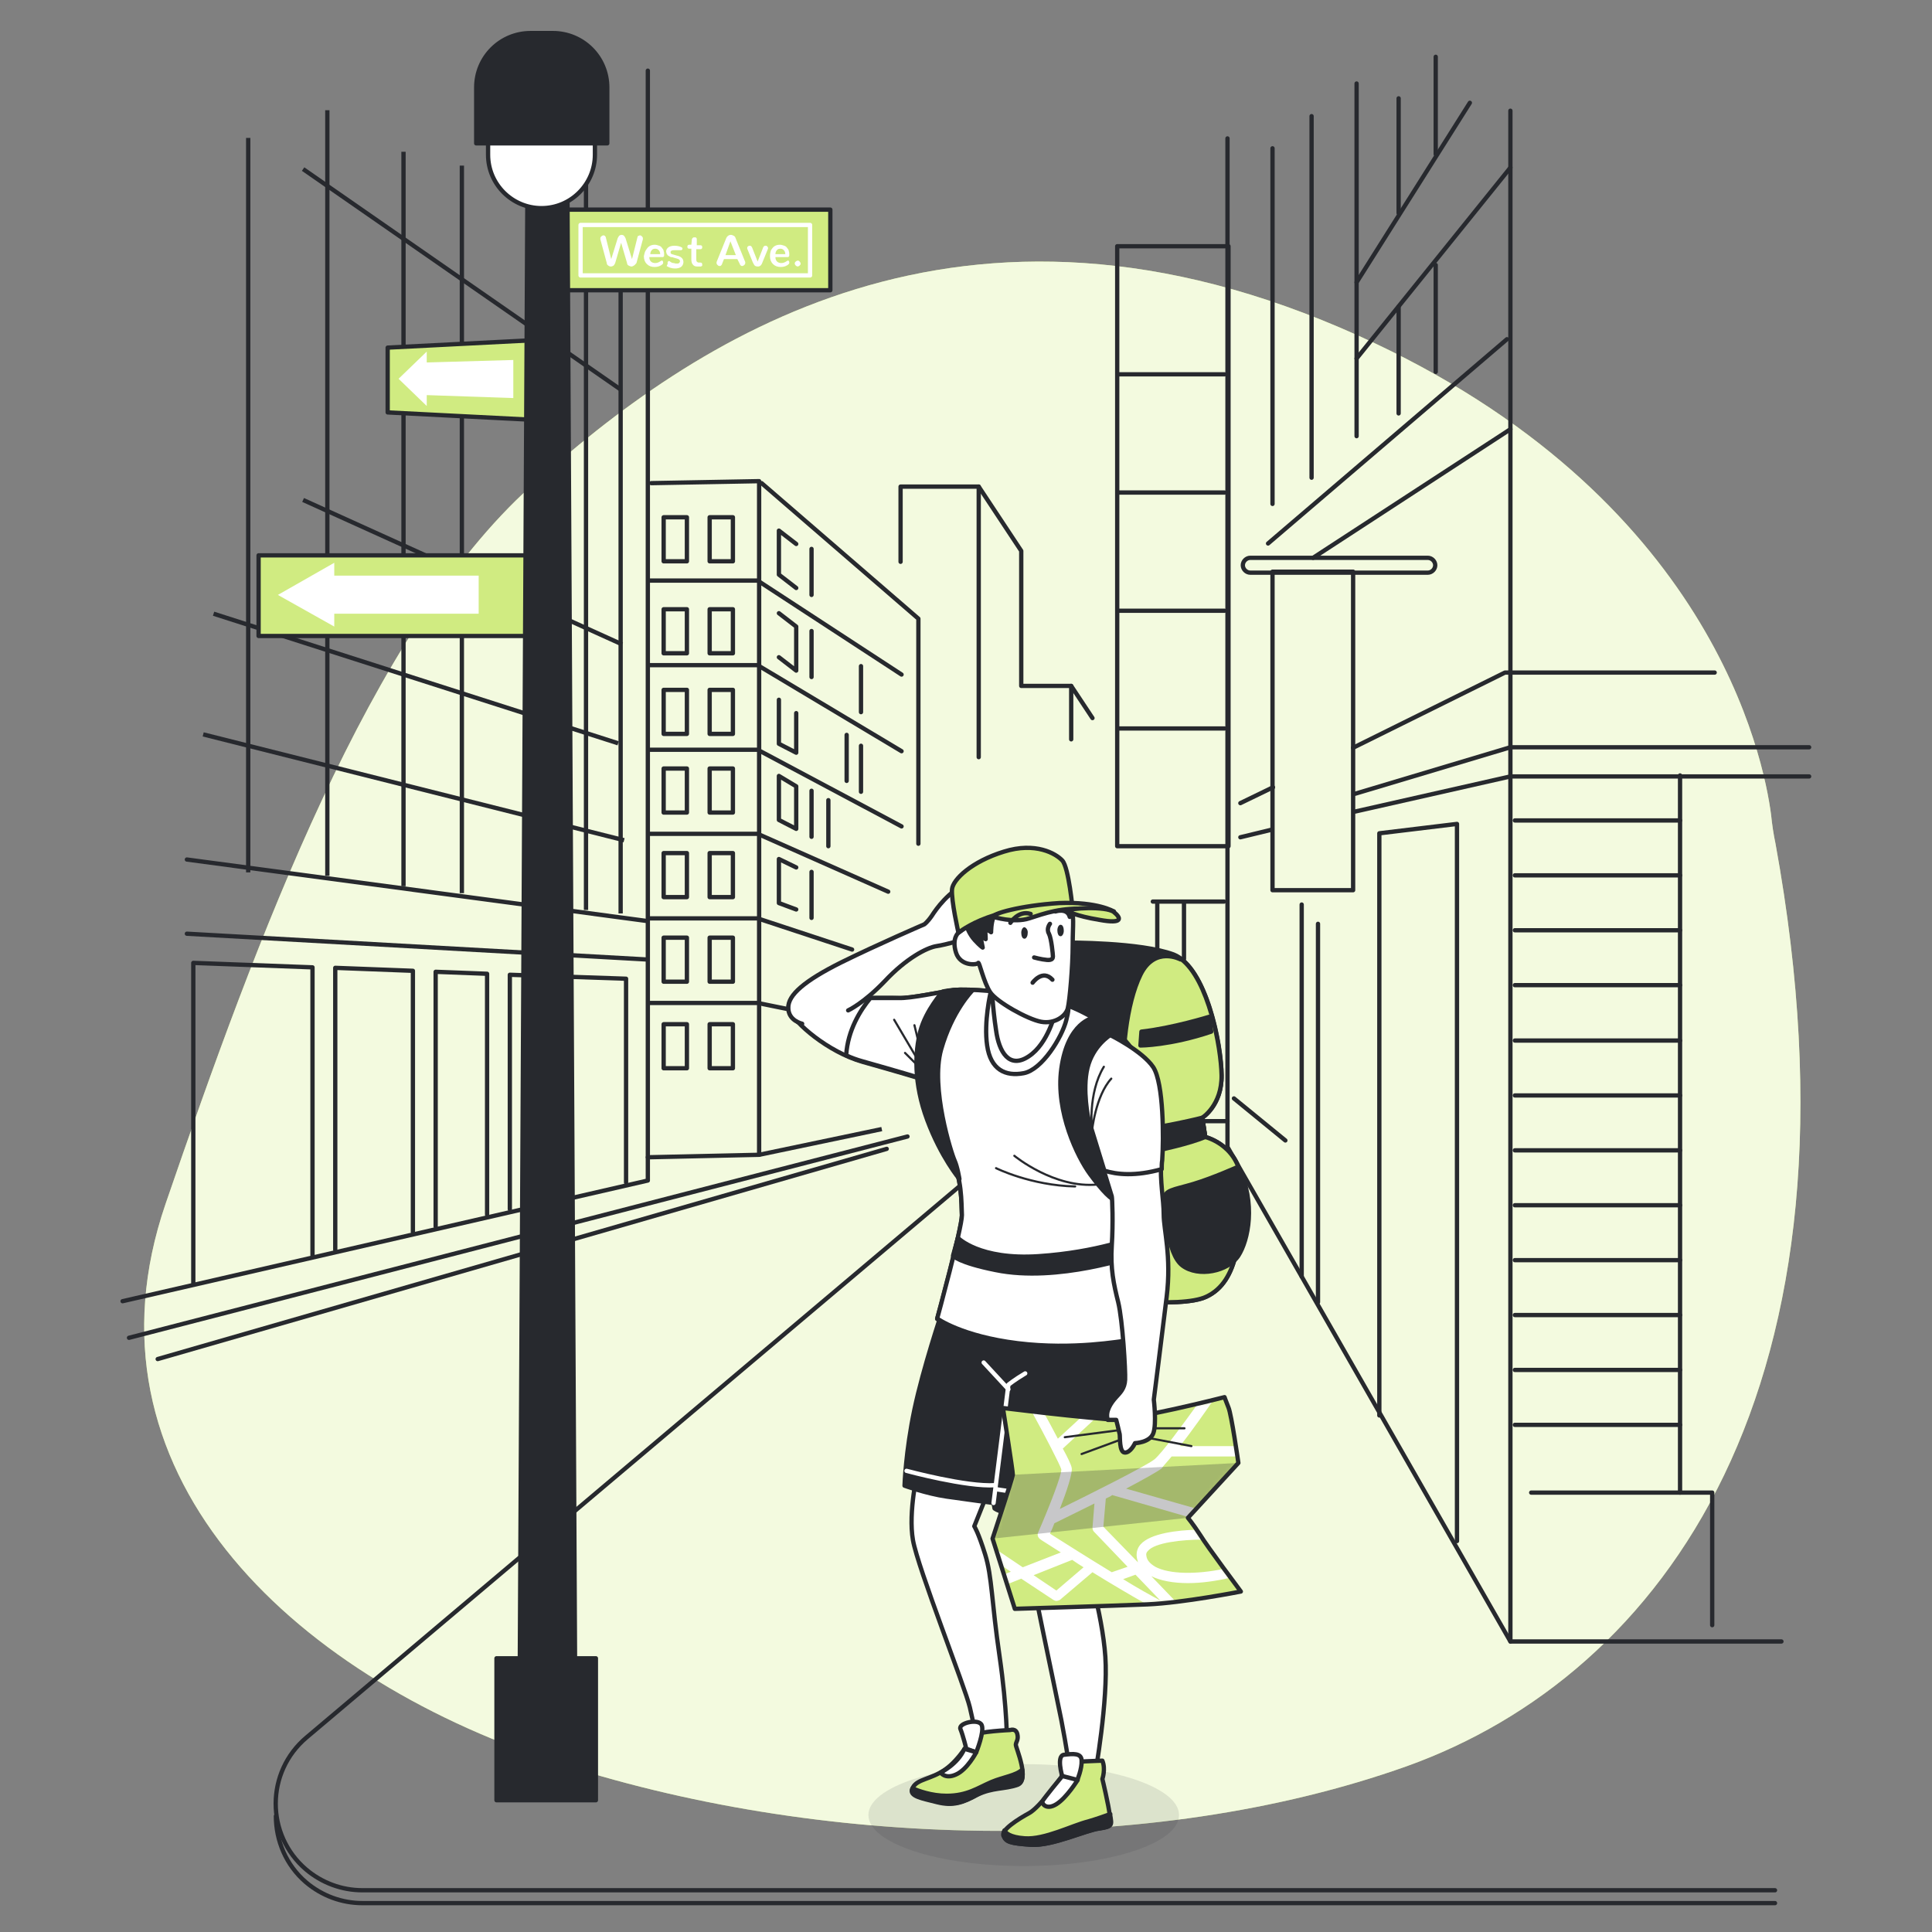 <svg width="450" height="450" viewBox="0 0 450 450" fill="none" xmlns="http://www.w3.org/2000/svg">
<rect x="0" y="0" width="450" height="450" fill="#808080" stroke="none"/>
<path d="M413.549 196.514C413.088 194.325 412.743 192.021 412.512 189.717C410.784 176.584 398.688 115.298 316.436 78.203C223.815 36.386 161.261 79.355 123.706 113.224C86.151 147.093 59.885 218.286 38.573 280.379C17.261 342.472 67.373 389.934 128.66 410.21C189.946 430.485 267.591 432.789 327.725 411.362C387.053 390.05 436.704 323.579 413.549 196.514Z" fill="#D0EB81"/>
<path opacity="0.75" d="M413.549 196.514C413.088 194.325 412.743 192.021 412.512 189.717C410.784 176.584 398.688 115.298 316.436 78.203C223.815 36.386 161.261 79.355 123.706 113.224C86.151 147.093 59.885 218.286 38.573 280.379C17.261 342.472 67.373 389.934 128.66 410.21C189.946 430.485 267.591 432.789 327.725 411.362C387.053 390.05 436.704 323.579 413.549 196.514Z" fill="white"/>
<path d="M285.906 32.238V267.131L351.801 382.331H414.93" stroke="#27292E" stroke-miterlimit="10" stroke-linecap="round" stroke-linejoin="round"/>
<path d="M285.907 261.141H241.44L71.404 404.68C61.843 412.744 61.843 427.374 71.289 435.438C74.976 438.549 79.584 440.277 84.422 440.277H413.433" stroke="#27292E" stroke-miterlimit="10" stroke-linecap="round" stroke-linejoin="round"/>
<path d="M64.262 422.997C64.262 428.642 66.566 434.402 71.289 438.434C74.975 441.544 79.583 443.272 84.422 443.272H413.433" stroke="#27292E" stroke-miterlimit="10" stroke-linecap="round" stroke-linejoin="round"/>
<path d="M36.73 316.552L206.535 267.592" stroke="#27292E" stroke-miterlimit="10" stroke-linecap="round" stroke-linejoin="round"/>
<path d="M150.893 16.456V274.965L28.551 303.074" stroke="#27292E" stroke-miterlimit="10" stroke-linecap="round" stroke-linejoin="round"/>
<path d="M176.812 268.974L205.382 262.984" stroke="#27292E" stroke-miterlimit="10"/>
<path d="M151.701 112.533L176.815 112.072V268.974L150.895 269.55" stroke="#27292E" stroke-miterlimit="10" stroke-linecap="round" stroke-linejoin="round"/>
<path d="M177.391 112.533L213.909 144.098V196.514" stroke="#27292E" stroke-miterlimit="10" stroke-linecap="round" stroke-linejoin="round"/>
<path d="M209.762 130.85V113.339H227.963V176.354" stroke="#27292E" stroke-miterlimit="10" stroke-linecap="round" stroke-linejoin="round"/>
<path d="M227.961 113.339L237.868 128.315V159.765H249.503V172.206" stroke="#27292E" stroke-miterlimit="10" stroke-linecap="round" stroke-linejoin="round"/>
<path d="M249.504 159.765L254.458 167.253" stroke="#27292E" stroke-miterlimit="10" stroke-linecap="round" stroke-linejoin="round"/>
<path d="M286.139 57.352H260.219V197.09H286.139V57.352Z" stroke="#27292E" stroke-miterlimit="10" stroke-linecap="round" stroke-linejoin="round"/>
<path d="M315.168 133.154H296.391V207.342H315.168V133.154Z" stroke="#27292E" stroke-miterlimit="10" stroke-linecap="round" stroke-linejoin="round"/>
<path d="M305.836 129.928L351.801 99.976" stroke="#27292E" stroke-miterlimit="10" stroke-linecap="round" stroke-linejoin="round"/>
<path d="M350.997 79.01L295.355 126.587" stroke="#27292E" stroke-miterlimit="10" stroke-linecap="round" stroke-linejoin="round"/>
<path d="M351.804 39.035L315.977 83.502" stroke="#27292E" stroke-miterlimit="10" stroke-linecap="round" stroke-linejoin="round"/>
<path d="M315.629 189.026L351.802 180.846" stroke="#27292E" stroke-miterlimit="10" stroke-linecap="round" stroke-linejoin="round"/>
<path d="M288.902 195.016L296.045 193.288" stroke="#27292E" stroke-miterlimit="10" stroke-linecap="round" stroke-linejoin="round"/>
<path d="M351.801 382.331V25.787" stroke="#27292E" stroke-miterlimit="10" stroke-linecap="round" stroke-linejoin="round"/>
<path d="M351.801 180.846H421.382" stroke="#27292E" stroke-miterlimit="10" stroke-linecap="round" stroke-linejoin="round"/>
<path d="M315.629 184.878L351.802 174.05" stroke="#27292E" stroke-miterlimit="10" stroke-linecap="round" stroke-linejoin="round"/>
<path d="M351.801 174.05H421.382" stroke="#27292E" stroke-miterlimit="10" stroke-linecap="round" stroke-linejoin="round"/>
<path d="M315.168 174.165L350.534 156.654H399.379" stroke="#27292E" stroke-miterlimit="10" stroke-linecap="round" stroke-linejoin="round"/>
<path d="M288.902 187.067L296.506 183.381" stroke="#27292E" stroke-miterlimit="10" stroke-linecap="round" stroke-linejoin="round"/>
<path d="M260.332 87.189H285.215" stroke="#27292E" stroke-miterlimit="10" stroke-linecap="round" stroke-linejoin="round"/>
<path d="M260.332 114.722H285.215" stroke="#27292E" stroke-miterlimit="10" stroke-linecap="round" stroke-linejoin="round"/>
<path d="M260.332 142.254H285.215" stroke="#27292E" stroke-miterlimit="10" stroke-linecap="round" stroke-linejoin="round"/>
<path d="M260.332 169.672H285.215" stroke="#27292E" stroke-miterlimit="10" stroke-linecap="round" stroke-linejoin="round"/>
<path d="M332.565 133.384H291.208C290.287 133.384 289.48 132.578 289.48 131.656C289.48 130.734 290.287 129.928 291.208 129.928H332.565C333.487 129.928 334.293 130.734 334.293 131.656C334.293 132.578 333.487 133.384 332.565 133.384Z" stroke="#27292E" stroke-miterlimit="10"/>
<path d="M296.391 34.542V117.371" stroke="#27292E" stroke-miterlimit="10" stroke-linecap="round" stroke-linejoin="round"/>
<path d="M305.492 27.054V111.266" stroke="#27292E" stroke-miterlimit="10" stroke-linecap="round" stroke-linejoin="round"/>
<path d="M315.977 19.451V101.589" stroke="#27292E" stroke-miterlimit="10" stroke-linecap="round" stroke-linejoin="round"/>
<path d="M315.977 65.762L342.357 23.944" stroke="#27292E" stroke-miterlimit="10" stroke-linecap="round" stroke-linejoin="round"/>
<path d="M151.008 135.227H176.467L209.99 157.115" stroke="#27292E" stroke-miterlimit="10" stroke-linecap="round" stroke-linejoin="round"/>
<path d="M151.008 154.926H176.467L209.99 174.971" stroke="#27292E" stroke-miterlimit="10" stroke-linecap="round" stroke-linejoin="round"/>
<path d="M151.008 174.626H176.467L209.99 192.482" stroke="#27292E" stroke-miterlimit="10" stroke-linecap="round" stroke-linejoin="round"/>
<path d="M151.008 194.21H176.467L206.88 207.688" stroke="#27292E" stroke-miterlimit="10" stroke-linecap="round" stroke-linejoin="round"/>
<path d="M151.008 213.909H176.467L198.47 221.166" stroke="#27292E" stroke-miterlimit="10" stroke-linecap="round" stroke-linejoin="round"/>
<path d="M151.008 233.608H176.467L183.84 235.106" stroke="#27292E" stroke-miterlimit="10" stroke-linecap="round" stroke-linejoin="round"/>
<path d="M170.707 141.909H165.293V152.162H170.707V141.909Z" stroke="#27292E" stroke-miterlimit="10" stroke-linecap="round" stroke-linejoin="round"/>
<path d="M159.993 141.909H154.578V152.162H159.993V141.909Z" stroke="#27292E" stroke-miterlimit="10" stroke-linecap="round" stroke-linejoin="round"/>
<path d="M170.707 160.686H165.293V170.939H170.707V160.686Z" stroke="#27292E" stroke-miterlimit="10" stroke-linecap="round" stroke-linejoin="round"/>
<path d="M159.993 160.686H154.578V170.939H159.993V160.686Z" stroke="#27292E" stroke-miterlimit="10" stroke-linecap="round" stroke-linejoin="round"/>
<path d="M170.707 179.003H165.293V189.256H170.707V179.003Z" stroke="#27292E" stroke-miterlimit="10" stroke-linecap="round" stroke-linejoin="round"/>
<path d="M159.993 179.003H154.578V189.256H159.993V179.003Z" stroke="#27292E" stroke-miterlimit="10" stroke-linecap="round" stroke-linejoin="round"/>
<path d="M170.707 198.702H165.293V208.955H170.707V198.702Z" stroke="#27292E" stroke-miterlimit="10" stroke-linecap="round" stroke-linejoin="round"/>
<path d="M159.993 198.702H154.578V208.955H159.993V198.702Z" stroke="#27292E" stroke-miterlimit="10" stroke-linecap="round" stroke-linejoin="round"/>
<path d="M170.707 218.402H165.293V228.654H170.707V218.402Z" stroke="#27292E" stroke-miterlimit="10" stroke-linecap="round" stroke-linejoin="round"/>
<path d="M159.993 218.402H154.578V228.654H159.993V218.402Z" stroke="#27292E" stroke-miterlimit="10" stroke-linecap="round" stroke-linejoin="round"/>
<path d="M170.707 238.562H165.293V248.814H170.707V238.562Z" stroke="#27292E" stroke-miterlimit="10" stroke-linecap="round" stroke-linejoin="round"/>
<path d="M159.993 238.562H154.578V248.814H159.993V238.562Z" stroke="#27292E" stroke-miterlimit="10" stroke-linecap="round" stroke-linejoin="round"/>
<path d="M170.707 120.482H165.293V130.734H170.707V120.482Z" stroke="#27292E" stroke-miterlimit="10" stroke-linecap="round" stroke-linejoin="round"/>
<path d="M185.454 136.955L181.422 133.845V123.592L185.454 126.702" stroke="#27292E" stroke-miterlimit="10" stroke-linecap="round" stroke-linejoin="round"/>
<path d="M181.422 142.83L185.454 145.941V156.194L181.422 153.083" stroke="#27292E" stroke-miterlimit="10" stroke-linecap="round" stroke-linejoin="round"/>
<path d="M185.454 166.101V175.317L181.422 173.243V162.99" stroke="#27292E" stroke-miterlimit="10" stroke-linecap="round" stroke-linejoin="round"/>
<path d="M185.454 193.058L181.422 190.984V180.731L185.454 183.15V193.058Z" stroke="#27292E" stroke-miterlimit="10" stroke-linecap="round" stroke-linejoin="round"/>
<path d="M185.454 211.835L181.422 210.338V200.085L185.454 202.043" stroke="#27292E" stroke-miterlimit="10" stroke-linecap="round" stroke-linejoin="round"/>
<path d="M159.993 120.482H154.578V130.734H159.993V120.482Z" stroke="#27292E" stroke-miterlimit="10" stroke-linecap="round" stroke-linejoin="round"/>
<path d="M321.273 329.685V194.094L339.36 191.906V358.946" stroke="#27292E" stroke-miterlimit="10" stroke-linecap="round" stroke-linejoin="round"/>
<path d="M303.188 297.314V210.683" stroke="#27292E" stroke-miterlimit="10" stroke-linecap="round" stroke-linejoin="round"/>
<path d="M306.988 303.304V215.176" stroke="#27292E" stroke-miterlimit="10" stroke-linecap="round" stroke-linejoin="round"/>
<path d="M325.766 71.406V96.29" stroke="#27292E" stroke-miterlimit="10" stroke-linecap="round" stroke-linejoin="round"/>
<path d="M334.406 61.73V86.613" stroke="#27292E" stroke-miterlimit="10" stroke-linecap="round" stroke-linejoin="round"/>
<path d="M325.766 22.907V49.634" stroke="#27292E" stroke-miterlimit="10" stroke-linecap="round" stroke-linejoin="round"/>
<path d="M334.406 13.23V35.925" stroke="#27292E" stroke-miterlimit="10" stroke-linecap="round" stroke-linejoin="round"/>
<path d="M30.047 311.598L211.372 264.712" stroke="#27292E" stroke-miterlimit="10" stroke-linecap="round" stroke-linejoin="round"/>
<path d="M43.527 217.48L150.433 223.47" stroke="#27292E" stroke-miterlimit="10" stroke-linecap="round" stroke-linejoin="round"/>
<path d="M43.527 200.2L150.433 214.485" stroke="#27292E" stroke-miterlimit="10" stroke-linecap="round" stroke-linejoin="round"/>
<path d="M96.172 286.946V226.12L78.086 225.429V291.093" stroke="#27292E" stroke-miterlimit="10" stroke-linecap="round" stroke-linejoin="round"/>
<path d="M113.453 282.914V226.811L101.473 226.35V285.678" stroke="#27292E" stroke-miterlimit="10" stroke-linecap="round" stroke-linejoin="round"/>
<path d="M72.787 292.36V225.314L45.023 224.277V298.811" stroke="#27292E" stroke-miterlimit="10" stroke-linecap="round" stroke-linejoin="round"/>
<path d="M145.822 275.426V227.963L118.75 227.042V281.646" stroke="#27292E" stroke-miterlimit="10" stroke-linecap="round" stroke-linejoin="round"/>
<path d="M189.023 138.568V127.854" stroke="#27292E" stroke-miterlimit="10" stroke-linecap="round" stroke-linejoin="round"/>
<path d="M189.023 157.691V146.978" stroke="#27292E" stroke-miterlimit="10" stroke-linecap="round" stroke-linejoin="round"/>
<path d="M189.023 194.901V184.187" stroke="#27292E" stroke-miterlimit="10" stroke-linecap="round" stroke-linejoin="round"/>
<path d="M189.023 213.794V203.08" stroke="#27292E" stroke-miterlimit="10" stroke-linecap="round" stroke-linejoin="round"/>
<path d="M192.941 197.09V186.376" stroke="#27292E" stroke-miterlimit="10" stroke-linecap="round" stroke-linejoin="round"/>
<path d="M197.203 181.883V171.17" stroke="#27292E" stroke-miterlimit="10" stroke-linecap="round" stroke-linejoin="round"/>
<path d="M200.543 184.418V173.704" stroke="#27292E" stroke-miterlimit="10" stroke-linecap="round" stroke-linejoin="round"/>
<path d="M200.543 165.87V155.157" stroke="#27292E" stroke-miterlimit="10" stroke-linecap="round" stroke-linejoin="round"/>
<path d="M352.84 191.099H391.317" stroke="#27292E" stroke-miterlimit="10" stroke-linecap="round" stroke-linejoin="round"/>
<path d="M352.84 203.886H391.317" stroke="#27292E" stroke-miterlimit="10" stroke-linecap="round" stroke-linejoin="round"/>
<path d="M352.84 216.674H391.317" stroke="#27292E" stroke-miterlimit="10" stroke-linecap="round" stroke-linejoin="round"/>
<path d="M352.84 229.461H391.317" stroke="#27292E" stroke-miterlimit="10" stroke-linecap="round" stroke-linejoin="round"/>
<path d="M352.84 242.363H391.317" stroke="#27292E" stroke-miterlimit="10" stroke-linecap="round" stroke-linejoin="round"/>
<path d="M352.84 255.15H391.317" stroke="#27292E" stroke-miterlimit="10" stroke-linecap="round" stroke-linejoin="round"/>
<path d="M352.84 267.938H391.317" stroke="#27292E" stroke-miterlimit="10" stroke-linecap="round" stroke-linejoin="round"/>
<path d="M352.84 280.725H391.317" stroke="#27292E" stroke-miterlimit="10" stroke-linecap="round" stroke-linejoin="round"/>
<path d="M352.84 293.512H391.317" stroke="#27292E" stroke-miterlimit="10" stroke-linecap="round" stroke-linejoin="round"/>
<path d="M352.84 306.299H391.317" stroke="#27292E" stroke-miterlimit="10" stroke-linecap="round" stroke-linejoin="round"/>
<path d="M352.84 319.086H391.317" stroke="#27292E" stroke-miterlimit="10" stroke-linecap="round" stroke-linejoin="round"/>
<path d="M352.84 331.874H391.317" stroke="#27292E" stroke-miterlimit="10" stroke-linecap="round" stroke-linejoin="round"/>
<path d="M391.316 180.616V347.656H398.804V378.53" stroke="#27292E" stroke-miterlimit="10" stroke-linecap="round" stroke-linejoin="round"/>
<path d="M391.316 347.656H356.641" stroke="#27292E" stroke-miterlimit="10" stroke-linecap="round" stroke-linejoin="round"/>
<path d="M287.406 255.842L299.387 265.634" stroke="#27292E" stroke-miterlimit="10" stroke-linecap="round" stroke-linejoin="round"/>
<path d="M285.101 209.992H268.512" stroke="#27292E" stroke-miterlimit="10" stroke-linecap="round" stroke-linejoin="round"/>
<path d="M269.551 210.222V223.355H275.772V210.453" stroke="#27292E" stroke-miterlimit="10" stroke-linecap="round" stroke-linejoin="round"/>
<path d="M136.492 211.95V11.272" stroke="#27292E" stroke-miterlimit="10"/>
<path d="M144.559 212.757V64.264" stroke="#27292E" stroke-miterlimit="10"/>
<path d="M122.898 211.144V31.317" stroke="#27292E" stroke-miterlimit="10"/>
<path d="M107.578 208.034V38.574" stroke="#27292E" stroke-miterlimit="10"/>
<path d="M93.984 206.421V35.349" stroke="#27292E" stroke-miterlimit="10"/>
<path d="M76.242 204.002V25.672" stroke="#27292E" stroke-miterlimit="10"/>
<path d="M57.812 203.195V32.123" stroke="#27292E" stroke-miterlimit="10"/>
<path d="M47.328 171.054L145.363 195.707" stroke="#27292E" stroke-miterlimit="10"/>
<path d="M49.746 142.946L143.98 173.128" stroke="#27292E" stroke-miterlimit="10"/>
<path d="M70.598 116.45L144.902 150.088" stroke="#27292E" stroke-miterlimit="10"/>
<path d="M70.598 39.381L144.441 90.645" stroke="#27292E" stroke-miterlimit="10"/>
<path d="M126.47 97.902L90.297 96.059V80.968L126.47 79.125V97.902Z" fill="#D0EB81" stroke="#27292E" stroke-miterlimit="10" stroke-linecap="round" stroke-linejoin="round"/>
<path d="M193.4 48.827H127.16V67.605H193.4V48.827Z" fill="#D0EB81" stroke="#27292E" stroke-miterlimit="10" stroke-linecap="round" stroke-linejoin="round"/>
<path d="M147.666 61.845C147.435 61.96 147.32 62.075 147.09 62.075C146.859 62.075 146.629 61.96 146.398 61.845C146.168 61.73 146.053 61.499 146.053 61.269L144.67 56.546L143.288 61.269C143.173 61.499 143.058 61.73 142.942 61.845C142.712 61.96 142.597 62.075 142.251 62.075C142.021 62.075 141.79 61.96 141.675 61.845C141.445 61.73 141.33 61.499 141.33 61.269L139.832 55.739C139.832 55.624 139.832 55.624 139.832 55.509C139.832 55.278 139.947 55.163 140.062 55.048C140.178 54.933 140.408 54.818 140.523 54.818C140.638 54.818 140.754 54.818 140.869 54.933C140.984 55.048 141.099 55.163 141.099 55.278L142.366 60.347L143.864 55.509C143.979 55.278 144.094 55.048 144.21 54.933C144.325 54.818 144.555 54.702 144.786 54.702C145.016 54.702 145.246 54.818 145.362 54.933C145.477 55.048 145.592 55.278 145.707 55.509L147.205 60.347L148.472 55.278C148.472 55.163 148.587 54.933 148.702 54.933C148.818 54.933 148.933 54.818 149.048 54.818C149.278 54.818 149.394 54.933 149.509 55.048C149.624 55.163 149.739 55.278 149.739 55.509C149.739 55.509 149.739 55.624 149.739 55.739L148.242 61.269C148.011 61.499 147.896 61.73 147.666 61.845Z" fill="white"/>
<path d="M150.43 58.274C150.66 57.928 150.89 57.582 151.236 57.352C151.582 57.122 152.042 57.006 152.503 57.006C152.849 57.006 153.194 57.122 153.54 57.237C153.886 57.352 154.116 57.582 154.231 57.813C154.462 58.043 154.577 58.274 154.577 58.504C154.692 58.734 154.692 59.08 154.692 59.426C154.692 59.541 154.692 59.656 154.577 59.771C154.462 59.886 154.462 59.886 154.346 59.886H151.236C151.236 60.808 151.812 61.269 152.618 61.269C152.964 61.269 153.425 61.154 153.886 60.808C154.001 60.808 154.001 60.693 154.116 60.693C154.231 60.693 154.346 60.693 154.346 60.808C154.462 60.923 154.462 61.038 154.462 61.154C154.462 61.269 154.462 61.384 154.346 61.499C153.886 61.96 153.194 62.19 152.503 62.19C151.697 62.19 151.121 61.96 150.66 61.499C150.199 61.038 149.969 60.462 149.969 59.656C150.084 59.08 150.199 58.619 150.43 58.274ZM153.77 59.195C153.77 58.85 153.655 58.504 153.425 58.274C153.194 58.043 152.964 57.928 152.618 57.928C152.273 57.928 151.927 58.043 151.812 58.274C151.582 58.504 151.466 58.85 151.466 59.195H153.77Z" fill="white"/>
<path d="M155.498 61.154C155.498 61.038 155.498 60.923 155.613 60.923C155.728 60.808 155.728 60.808 155.844 60.808C155.959 60.808 155.959 60.808 156.074 60.923C156.189 61.038 156.304 61.038 156.42 61.154C156.535 61.154 156.65 61.269 156.88 61.269C157.111 61.269 157.226 61.384 157.456 61.384C157.687 61.384 157.802 61.384 157.917 61.384C158.032 61.384 158.148 61.269 158.263 61.154C158.378 61.038 158.378 60.923 158.378 60.808C158.378 60.578 158.148 60.347 157.687 60.232L156.88 60.002C156.65 59.886 156.42 59.886 156.304 59.886C156.189 59.886 156.074 59.771 155.844 59.656C155.613 59.541 155.613 59.541 155.498 59.426C155.383 59.31 155.383 59.195 155.268 59.08C155.268 58.965 155.152 58.734 155.152 58.619C155.152 58.158 155.383 57.813 155.728 57.582C156.074 57.352 156.535 57.237 157.111 57.237C157.687 57.237 158.263 57.352 158.724 57.582C158.954 57.698 158.954 57.813 158.954 57.928C158.954 58.043 158.954 58.158 158.839 58.158C158.724 58.274 158.724 58.274 158.608 58.274C158.608 58.274 158.493 58.274 158.378 58.274C158.378 58.274 158.378 58.274 158.263 58.274C158.148 58.274 158.148 58.274 158.148 58.274H158.032C157.917 58.274 157.917 58.274 157.802 58.274C157.802 58.274 157.687 58.274 157.572 58.274C157.456 58.274 157.456 58.274 157.341 58.274C157.226 58.274 157.226 58.274 157.111 58.274C156.88 58.274 156.65 58.274 156.42 58.389C156.189 58.504 156.189 58.619 156.189 58.734C156.189 58.85 156.189 58.965 156.304 59.08C156.42 59.195 156.535 59.195 156.88 59.31L157.687 59.541C158.263 59.656 158.608 59.886 158.839 60.117C159.069 60.347 159.184 60.693 159.184 61.038C159.184 61.499 158.954 61.96 158.608 62.19C158.263 62.421 157.802 62.536 157.226 62.536C156.42 62.536 155.844 62.306 155.268 61.96C155.613 61.384 155.498 61.269 155.498 61.154Z" fill="white"/>
<path d="M161.373 61.614C161.142 61.384 161.027 60.923 161.027 60.462V57.928H160.566C160.451 57.928 160.336 57.928 160.221 57.813C160.105 57.698 160.105 57.582 160.105 57.467C160.105 57.352 160.105 57.237 160.221 57.122C160.336 57.006 160.451 57.006 160.566 57.006H161.027L161.142 55.854C161.142 55.624 161.257 55.509 161.373 55.394C161.488 55.278 161.603 55.278 161.833 55.278C161.949 55.278 162.064 55.278 162.179 55.394C162.294 55.509 162.294 55.624 162.294 55.854V57.122H163.101C163.216 57.122 163.331 57.122 163.446 57.237C163.561 57.352 163.561 57.467 163.561 57.582C163.561 57.698 163.561 57.813 163.446 57.928C163.331 58.043 163.216 58.043 163.101 58.043H162.179V60.232C162.179 60.578 162.179 60.808 162.294 60.923C162.409 61.038 162.525 61.154 162.755 61.154H163.101C163.216 61.154 163.331 61.154 163.446 61.269C163.561 61.384 163.561 61.499 163.561 61.614C163.561 61.73 163.561 61.73 163.561 61.845C163.561 61.96 163.446 61.96 163.446 61.96C163.446 61.96 163.331 62.075 163.216 62.075C163.101 62.075 163.101 62.075 162.985 62.075C162.87 62.075 162.755 62.075 162.755 62.075C162.64 62.075 162.64 62.075 162.525 62.075H162.409C161.949 62.075 161.603 61.96 161.373 61.614Z" fill="white"/>
<path d="M171.741 60.347H168.63L168.17 61.499C168.17 61.614 168.054 61.73 167.939 61.845C167.824 61.96 167.709 61.96 167.594 61.96C167.363 61.96 167.248 61.845 167.133 61.73C167.018 61.614 166.902 61.499 166.902 61.269C166.902 61.154 166.902 61.154 166.902 61.038L169.091 55.624C169.206 55.278 169.437 55.048 169.552 54.933C169.782 54.818 169.898 54.702 170.243 54.702C170.474 54.702 170.704 54.818 170.934 54.933C171.165 55.048 171.28 55.278 171.395 55.624L173.584 61.038C173.584 61.154 173.584 61.154 173.584 61.269C173.584 61.499 173.469 61.614 173.354 61.73C173.238 61.845 173.008 61.96 172.893 61.96C172.778 61.96 172.662 61.96 172.547 61.845C172.432 61.73 172.317 61.614 172.317 61.499L171.741 60.347ZM170.128 56.2L168.976 59.426H171.395L170.128 56.2Z" fill="white"/>
<path d="M175.775 61.845C175.66 61.73 175.544 61.499 175.314 61.038L174.047 57.928C174.047 57.813 174.047 57.813 174.047 57.698C174.047 57.582 174.162 57.352 174.277 57.352C174.392 57.237 174.508 57.237 174.623 57.237C174.738 57.237 174.853 57.237 174.968 57.352C175.084 57.467 175.084 57.467 175.199 57.698L176.466 60.923L177.733 57.698C177.733 57.582 177.848 57.467 177.964 57.352C178.079 57.237 178.194 57.237 178.309 57.237C178.424 57.237 178.54 57.237 178.655 57.352C178.77 57.467 178.885 57.582 178.885 57.698C178.885 57.813 178.885 57.813 178.885 57.928L177.618 61.038C177.503 61.384 177.388 61.614 177.157 61.845C177.042 61.96 176.812 62.075 176.581 62.075C176.12 62.075 175.89 61.96 175.775 61.845Z" fill="white"/>
<path d="M179.574 58.274C179.805 57.928 180.035 57.582 180.381 57.352C180.726 57.122 181.187 57.006 181.648 57.006C181.993 57.006 182.339 57.122 182.685 57.237C183.03 57.352 183.261 57.582 183.376 57.813C183.606 58.043 183.721 58.274 183.721 58.504C183.837 58.734 183.837 59.08 183.837 59.426C183.837 59.541 183.837 59.656 183.721 59.771C183.606 59.886 183.606 59.886 183.491 59.886H180.611C180.611 60.808 181.187 61.269 181.993 61.269C182.339 61.269 182.8 61.154 183.261 60.808C183.376 60.808 183.376 60.693 183.491 60.693C183.606 60.693 183.721 60.693 183.721 60.808C183.837 60.923 183.837 61.038 183.837 61.154C183.837 61.269 183.837 61.384 183.721 61.499C183.261 61.96 182.569 62.19 181.878 62.19C181.072 62.19 180.496 61.96 180.035 61.499C179.574 61.038 179.344 60.462 179.344 59.656C179.344 59.08 179.459 58.619 179.574 58.274ZM182.915 59.195C182.915 58.85 182.8 58.504 182.569 58.274C182.339 58.043 182.109 57.928 181.763 57.928C181.417 57.928 181.072 58.043 180.957 58.274C180.726 58.504 180.611 58.85 180.611 59.195H182.915Z" fill="white"/>
<path d="M185.336 61.845C185.221 61.73 185.105 61.499 185.105 61.384C185.105 61.154 185.221 61.038 185.336 60.923C185.451 60.808 185.681 60.693 185.797 60.693C186.027 60.693 186.142 60.808 186.257 60.923C186.373 61.038 186.488 61.269 186.488 61.384C186.488 61.614 186.373 61.73 186.257 61.845C186.142 61.96 185.912 62.075 185.797 62.075C185.681 62.075 185.451 61.96 185.336 61.845Z" fill="white"/>
<path d="M188.679 52.398H135.227V64.149H188.679V52.398Z" stroke="white" stroke-miterlimit="10" stroke-linecap="round" stroke-linejoin="round"/>
<path d="M126.47 129.352H60.23V148.13H126.47V129.352Z" fill="#D0EB81" stroke="#27292E" stroke-miterlimit="10" stroke-linecap="round" stroke-linejoin="round"/>
<path d="M111.494 134.075H77.856V131.08L64.723 138.568L77.856 145.941V142.946H111.494V134.075Z" fill="white"/>
<path d="M119.558 83.848L99.398 84.424V81.89L92.832 88.226L99.398 94.562V92.027L119.558 92.718V83.848Z" fill="white"/>
<path d="M133.957 390.741H121.055L123.013 11.387H131.999L133.957 390.741Z" fill="#27292E" stroke="#27292E" stroke-miterlimit="10" stroke-linecap="round" stroke-linejoin="round"/>
<path d="M138.796 386.248H115.641V419.31H138.796V386.248Z" fill="#27292E" stroke="#27292E" stroke-miterlimit="10" stroke-linecap="round" stroke-linejoin="round"/>
<path d="M113.799 22.677H138.567V36.04C138.567 42.837 133.037 48.482 126.125 48.482C119.328 48.482 113.684 42.952 113.684 36.04V22.677H113.799Z" fill="white" stroke="#27292E" stroke-miterlimit="10" stroke-linecap="round" stroke-linejoin="round"/>
<path d="M141.446 33.39H110.918V20.373C110.918 13.346 116.563 7.701 123.59 7.701H128.774C135.801 7.701 141.446 13.346 141.446 20.373V33.39Z" fill="#27292E" stroke="#27292E" stroke-miterlimit="10" stroke-linecap="round" stroke-linejoin="round"/>
<path opacity="0.11" d="M238.446 434.632C258.424 434.632 274.619 429.32 274.619 422.766C274.619 416.213 258.424 410.901 238.446 410.901C218.469 410.901 202.273 416.213 202.273 422.766C202.273 429.32 218.469 434.632 238.446 434.632Z" fill="#27292E"/>
<path d="M248.584 219.554C248.584 219.554 265.634 219.438 273.352 222.318C280.955 225.314 284.526 243.4 284.526 250.427C284.642 257.454 280.034 260.334 280.034 260.334L280.725 264.827C280.725 264.827 289.595 266.901 289.25 277.154C288.904 287.406 288.674 298.466 280.955 302.037C273.237 305.723 239.253 301.23 233.954 293.166C228.654 285.102 238.677 271.854 236.488 258.952C234.184 246.165 231.88 233.493 232.571 224.277C233.262 215.176 248.584 219.554 248.584 219.554Z" fill="#27292E" stroke="#27292E" stroke-miterlimit="10" stroke-linecap="round" stroke-linejoin="round"/>
<path d="M289.25 277.154C289.596 266.901 280.726 264.827 280.726 264.827L280.034 260.334C280.034 260.334 284.642 257.454 284.527 250.427C284.412 243.976 281.532 228.194 275.081 223.355L274.966 223.47C274.966 223.47 268.975 220.245 265.634 227.042C262.294 233.838 261.257 245.589 261.718 252.846C262.178 260.104 259.183 276.578 258.031 287.522C257.34 294.318 259.644 299.618 264.022 302.958C271.394 303.65 278.076 303.419 280.956 302.037C288.674 298.466 288.905 287.406 289.25 277.154Z" fill="#D0EB81" stroke="#27292E" stroke-miterlimit="10" stroke-linecap="round" stroke-linejoin="round"/>
<path d="M281.646 236.834C281.646 236.834 273.121 239.483 265.863 240.29L265.633 243.515C265.633 243.515 272.545 243.515 282.106 240.29L281.646 236.834Z" fill="#27292E" stroke="#27292E" stroke-miterlimit="10" stroke-linecap="round" stroke-linejoin="round"/>
<path d="M288.442 271.739C288.442 271.739 282.567 274.389 277.959 275.771C273.351 277.154 271.047 277.154 271.277 279.458C271.508 281.762 271.738 292.014 275.425 294.779C279.111 297.544 286.023 296.162 288.442 292.475C290.746 288.904 292.589 280.264 288.442 271.739Z" fill="#27292E" stroke="#27292E" stroke-miterlimit="10" stroke-linecap="round" stroke-linejoin="round"/>
<path d="M280.032 260.334C280.032 260.334 272.429 262.408 255.379 264.827L255.609 270.472C255.609 270.472 273.235 267.938 280.723 264.827L280.032 260.334Z" fill="#27292E" stroke="#27292E" stroke-miterlimit="10" stroke-linecap="round" stroke-linejoin="round"/>
<path d="M213.795 342.472C213.795 342.472 211.491 352.149 212.643 358.715C213.795 365.282 224.854 393.16 225.891 397.653C226.928 402.146 227.849 406.638 227.849 406.638L234.531 405.947C234.531 405.947 234.646 398.344 232.803 385.672C230.96 373.115 231.075 367.24 229.462 362.056C227.849 356.872 226.928 355.49 226.928 355.49L230.384 346.85L213.795 342.472Z" fill="white" stroke="#27292E" stroke-miterlimit="10" stroke-linecap="round" stroke-linejoin="round"/>
<path d="M240.291 349.96C240.291 349.96 238.909 357.333 239.255 360.904C239.6 364.59 246.051 394.773 247.203 400.648C248.355 406.523 249.277 412.859 249.277 412.859L255.037 413.435C255.037 413.435 258.148 396.155 257.456 385.902C256.765 375.65 252.503 362.056 252.503 362.056L258.493 348.578L240.291 349.96Z" fill="white" stroke="#27292E" stroke-miterlimit="10" stroke-linecap="round" stroke-linejoin="round"/>
<path d="M219.324 305.838C219.324 305.838 215.061 318.51 212.988 328.302C210.914 338.21 210.684 346.043 210.684 346.043C210.684 346.043 215.752 347.886 220.476 348.578C225.199 349.269 231.42 350.075 231.42 350.075L231.65 351.342C231.65 351.342 234.184 353.531 244.898 353.186C255.612 352.84 264.367 351.573 264.367 351.573C264.367 351.573 265.288 323.925 264.482 319.317C263.56 314.709 263.33 311.022 263.33 311.022C263.33 311.022 249.736 311.138 236.834 310.216C223.932 309.064 219.324 305.838 219.324 305.838Z" fill="#27292E" stroke="#27292E" stroke-miterlimit="10" stroke-linecap="round" stroke-linejoin="round"/>
<path d="M211.145 342.587C211.145 342.587 225.199 346.389 231.765 345.928" stroke="white" stroke-miterlimit="10" stroke-linecap="round" stroke-linejoin="round"/>
<path d="M231.996 346.85C231.996 346.85 249.161 350.19 264.367 346.274" stroke="white" stroke-miterlimit="10" stroke-linecap="round" stroke-linejoin="round"/>
<path d="M231.418 350.075L234.874 322.542C234.874 322.542 236.256 321.39 238.791 319.893" stroke="white" stroke-miterlimit="10" stroke-linecap="round" stroke-linejoin="round"/>
<path d="M234.877 323.579L229.117 317.358" stroke="white" stroke-miterlimit="10" stroke-linecap="round" stroke-linejoin="round"/>
<path d="M235.337 231.304C235.337 231.304 225.66 230.152 222.204 230.613C218.863 231.074 212.181 232.571 209.301 232.456C206.537 232.341 196.514 232.571 192.597 232.341C188.565 231.995 182.69 232.11 183.842 235.221C184.994 238.216 192.828 245.013 200.892 247.317C209.071 249.621 214.025 251.118 214.025 251.118C214.025 251.118 219.209 264.712 221.628 269.666C224.047 274.504 223.932 280.149 224.047 283.144C224.047 286.139 218.287 307.221 218.287 307.221C218.287 307.221 223.932 311.368 237.065 312.981C250.197 314.594 261.141 312.405 262.293 312.405C263.445 312.405 264.137 312.174 264.137 312.174C264.137 312.174 264.482 294.088 264.482 279.458C264.482 264.827 268.399 254.92 263.215 245.589C258.031 236.258 245.013 232.917 241.327 231.88C237.641 230.843 235.337 231.304 235.337 231.304Z" fill="white" stroke="#27292E" stroke-miterlimit="10" stroke-linecap="round" stroke-linejoin="round"/>
<path d="M241.327 231.88C237.64 230.958 235.336 231.304 235.336 231.304C235.336 231.304 225.659 230.152 222.203 230.613C218.863 231.074 212.181 232.571 209.301 232.456C208.034 232.456 205.499 232.456 202.735 232.456C200.431 235.221 197.435 239.944 197.09 245.819C198.357 246.395 199.624 246.856 200.891 247.202C209.071 249.506 214.024 251.003 214.024 251.003C214.024 251.003 219.208 264.597 221.627 269.55C224.047 274.389 223.931 280.034 224.047 283.029C224.047 286.024 218.287 307.106 218.287 307.106C218.287 307.106 223.931 311.253 237.064 312.866C250.197 314.478 261.141 312.29 262.293 312.29C263.445 312.29 264.136 312.059 264.136 312.059C264.136 312.059 264.482 293.973 264.482 279.342C264.482 264.712 268.399 254.805 263.215 245.474C258.031 236.142 245.013 232.802 241.327 231.88Z" fill="white" stroke="#27292E" stroke-miterlimit="10" stroke-linecap="round" stroke-linejoin="round"/>
<path d="M230.728 231.189C230.728 231.189 229.115 237.986 229.921 243.515C230.728 249.16 234.184 250.773 238.446 249.966C242.708 249.16 247.316 241.672 248.353 237.64C249.39 233.608 249.159 232.341 244.321 231.189C239.483 230.152 233.147 227.042 230.728 231.189Z" stroke="#27292E" stroke-miterlimit="10" stroke-linecap="round" stroke-linejoin="round"/>
<path d="M208.266 237.525L215.754 250.197L210.8 245.243" stroke="#27292E" stroke-width="0.5" stroke-miterlimit="10" stroke-linecap="round" stroke-linejoin="round"/>
<path d="M215.753 250.197L212.988 238.792" stroke="#27292E" stroke-width="0.5" stroke-miterlimit="10" stroke-linecap="round" stroke-linejoin="round"/>
<path d="M236.258 269.205C236.258 269.205 245.589 276.923 255.727 275.886" stroke="#27292E" stroke-width="0.5" stroke-miterlimit="10" stroke-linecap="round" stroke-linejoin="round"/>
<path d="M231.996 272.085C231.996 272.085 240.06 276.117 250.428 276.347" stroke="#27292E" stroke-width="0.5" stroke-miterlimit="10" stroke-linecap="round" stroke-linejoin="round"/>
<path d="M223.125 288.328C223.125 288.328 228.078 293.512 241.902 292.59C255.726 291.669 264.481 288.098 264.481 288.098V292.475C264.481 292.475 246.395 298.811 231.88 295.816C223.24 294.088 221.973 292.475 221.973 292.475L223.125 288.328Z" fill="#27292E" stroke="#27292E" stroke-miterlimit="10" stroke-linecap="round" stroke-linejoin="round"/>
<path d="M197.551 235.336C197.551 235.336 201.122 233.723 206.076 228.539C211.029 223.24 215.868 220.706 218.172 220.36C220.476 220.014 224.853 218.747 225.545 218.402C226.236 218.056 229.346 217.48 230.383 215.406C231.42 213.333 229.346 214.254 228.194 214.37C227.042 214.37 228.079 212.987 229.346 211.49C230.613 209.992 233.724 206.306 233.378 204.347C233.033 202.274 230.153 203.426 225.545 205.499C220.937 207.573 218.057 211.72 217.02 213.333C215.983 214.83 215.292 215.291 215.292 215.291C215.292 215.291 204.578 219.899 195.938 224.162C187.413 228.424 183.497 231.765 183.612 234.76C183.612 237.755 186.837 238.446 186.837 238.446" fill="white"/>
<path d="M197.551 235.336C197.551 235.336 201.122 233.723 206.076 228.539C211.029 223.24 215.868 220.706 218.172 220.36C220.476 220.014 224.853 218.747 225.545 218.402C226.236 218.056 229.346 217.48 230.383 215.406C231.42 213.333 229.346 214.254 228.194 214.37C227.042 214.37 228.079 212.987 229.346 211.49C230.613 209.992 233.724 206.306 233.378 204.347C233.033 202.274 230.153 203.426 225.545 205.499C220.937 207.573 218.057 211.72 217.02 213.333C215.983 214.83 215.292 215.291 215.292 215.291C215.292 215.291 204.578 219.899 195.938 224.162C187.413 228.424 183.497 231.765 183.612 234.76C183.612 237.755 186.837 238.446 186.837 238.446" stroke="#27292E" stroke-miterlimit="10" stroke-linecap="round" stroke-linejoin="round"/>
<path d="M230.961 229.23C230.961 229.23 231.191 234.76 231.998 239.944C232.689 245.128 235.108 249.045 239.601 246.05C244.209 243.054 245.822 235.682 245.822 235.682C245.822 235.682 237.643 234.76 230.961 229.23Z" stroke="#27292E" stroke-miterlimit="10" stroke-linecap="round" stroke-linejoin="round"/>
<path d="M223.24 217.25C223.24 217.25 221.627 218.517 222.664 221.858C223.701 225.198 227.733 224.738 227.848 224.277C228.078 223.931 229.115 228.77 230.613 231.074C232.11 233.378 239.368 237.41 242.478 237.986C245.589 238.562 248.238 236.718 248.699 234.875C249.16 233.032 249.851 225.083 249.851 220.13C249.851 215.176 250.312 213.218 249.275 211.144C248.354 209.07 246.626 207.458 240.52 206.997C234.414 206.421 230.843 208.61 227.848 210.798C224.853 212.987 225.429 215.637 225.429 215.637L223.24 217.25Z" fill="white" stroke="#27292E" stroke-miterlimit="10" stroke-linecap="round" stroke-linejoin="round"/>
<path d="M225.199 215.867C225.199 215.867 225.775 217.595 227.042 218.978C228.31 220.36 228.886 220.706 228.886 220.706L228.31 217.826L229.577 218.747C229.577 218.747 229.577 217.71 229.462 216.904C229.346 215.982 230.844 217.134 230.844 217.134C230.844 217.134 230.844 214.83 231.42 213.678C231.996 212.526 232.342 212.296 232.342 212.296C232.342 212.296 226.006 214.254 225.199 215.867Z" fill="#27292E" stroke="#27292E" stroke-miterlimit="10" stroke-linecap="round" stroke-linejoin="round"/>
<path d="M223.241 217.25C223.241 217.25 232.457 209.531 249.853 211.95C249.853 211.95 248.931 202.043 247.433 200.43C245.936 198.818 241.213 196.053 233.84 198.357C226.352 200.661 221.974 204.808 221.744 207.112C221.513 209.646 223.241 217.25 223.241 217.25Z" fill="#D0EB81" stroke="#27292E" stroke-miterlimit="10" stroke-linecap="round" stroke-linejoin="round"/>
<path d="M231.421 213.563C231.421 213.563 236.144 215.061 239.715 213.909C243.286 212.757 247.203 211.259 253.77 211.72C260.336 212.181 259.414 212.296 259.414 212.296C259.414 212.296 255.728 209.992 246.742 210.338C237.642 210.914 230.845 212.872 231.421 213.563Z" fill="#D0EB81" stroke="#27292E" stroke-miterlimit="10" stroke-linecap="round" stroke-linejoin="round"/>
<path d="M248.586 212.181C248.586 212.181 250.429 213.333 256.074 214.254C261.719 215.291 261.143 213.794 259.415 212.411C257.572 211.029 249.047 211.49 248.586 212.181Z" fill="#D0EB81" stroke="#27292E" stroke-miterlimit="10" stroke-linecap="round" stroke-linejoin="round"/>
<path d="M244.554 215.176C244.554 215.176 243.632 216.328 244.323 217.48C244.899 218.632 245.245 222.318 245.245 222.779C245.245 223.125 245.13 223.701 243.862 223.586C242.48 223.47 240.867 223.01 240.867 223.01" stroke="#27292E" stroke-miterlimit="10" stroke-linecap="round" stroke-linejoin="round"/>
<path d="M239.369 217.365C239.369 218.171 238.908 218.747 238.562 218.632C238.101 218.632 237.871 217.941 237.871 217.25C237.871 216.443 238.332 215.867 238.677 215.982C239.023 216.098 239.484 216.674 239.369 217.365Z" fill="#27292E"/>
<path d="M247.779 216.789C247.779 217.595 247.318 218.171 246.972 218.056C246.512 218.056 246.281 217.365 246.281 216.674C246.281 215.867 246.742 215.291 247.088 215.406C247.548 215.406 247.779 216.098 247.779 216.789Z" fill="#27292E"/>
<path d="M235.336 214.946C235.336 214.946 237.179 211.95 240.059 212.872" stroke="#27292E" stroke-miterlimit="10" stroke-linecap="round" stroke-linejoin="round"/>
<path d="M245.82 212.296C245.82 212.296 248.585 211.374 249.161 213.563L245.82 212.296Z" fill="white"/>
<path d="M245.82 212.296C245.82 212.296 248.585 211.374 249.161 213.563" stroke="#27292E" stroke-miterlimit="10" stroke-linecap="round" stroke-linejoin="round"/>
<path d="M240.52 228.885C240.52 228.885 242.824 225.659 245.128 228.194" stroke="#27292E" stroke-miterlimit="10" stroke-linecap="round" stroke-linejoin="round"/>
<path d="M254.691 237.064C254.691 237.064 248.7 237.986 247.203 248.93C245.82 258.952 251.004 269.55 253.884 273.467C256.764 277.384 258.953 279.688 260.335 279.803C261.833 279.918 263.215 280.034 264.828 271.739C266.326 263.445 269.897 256.994 266.441 249.506C262.985 241.902 260.911 240.981 254.691 237.064Z" fill="#27292E" stroke="#27292E" stroke-miterlimit="10" stroke-linecap="round" stroke-linejoin="round"/>
<path d="M226.466 230.728C226.466 230.728 221.743 235.451 219.208 244.437C216.674 253.422 221.628 268.744 222.319 270.242C223.01 271.739 223.471 274.619 223.471 274.619C223.471 274.619 219.208 269.55 215.983 260.91C212.757 252.27 213.103 245.013 214.37 240.174C215.637 235.336 219.554 230.958 219.554 230.958C219.554 230.958 222.895 230.152 226.466 230.728Z" fill="#27292E" stroke="#27292E" stroke-miterlimit="10" stroke-linecap="round" stroke-linejoin="round"/>
<path d="M256.764 410.094C256.764 410.094 248.93 410.325 248.124 410.67C247.317 411.016 247.317 413.781 247.317 413.781C247.317 413.781 242.248 420.923 239.714 422.306C237.18 423.688 233.148 426.222 233.724 427.605C234.3 428.987 235.106 429.333 240.06 429.678C245.013 430.024 252.962 426.222 256.072 425.877C259.068 425.416 258.837 425.07 258.492 422.882C258.261 420.578 256.764 414.357 256.764 414.357C256.764 414.357 257.57 412.053 256.764 410.094Z" fill="#D0EB81" stroke="#27292E" stroke-miterlimit="10" stroke-linecap="round" stroke-linejoin="round"/>
<path d="M247.434 413.781C247.434 413.781 245.937 408.827 247.895 408.712C249.853 408.482 251.927 408.251 251.927 410.094C252.042 411.938 250.89 414.702 250.89 414.702C250.89 414.702 248.471 414.702 247.434 413.781Z" fill="white" stroke="#27292E" stroke-miterlimit="10" stroke-linecap="round" stroke-linejoin="round"/>
<path d="M251.004 414.587C251.004 414.587 248.469 418.734 246.05 420.232C243.631 421.73 242.594 420.002 242.824 419.541C242.94 419.08 247.432 413.666 247.432 413.666L251.004 414.587Z" fill="white" stroke="#27292E" stroke-miterlimit="10" stroke-linecap="round" stroke-linejoin="round"/>
<path d="M238.676 428.181C235.22 427.95 234.183 426.914 233.953 426.338C233.722 426.798 233.722 427.144 233.837 427.605C234.413 428.987 235.22 429.333 240.173 429.678C245.127 430.024 253.076 426.222 256.186 425.877C259.181 425.416 258.951 425.07 258.605 422.882C258.605 422.766 258.605 422.651 258.605 422.536C257.338 422.997 255.38 423.688 253.421 424.264C249.735 425.186 243.284 428.526 238.676 428.181Z" fill="#27292E" stroke="#27292E" stroke-miterlimit="10" stroke-linecap="round" stroke-linejoin="round"/>
<path d="M235.338 402.952C235.338 402.952 227.619 403.298 226.813 404.219C226.122 405.141 223.472 409.864 220.131 412.168C216.791 414.472 213.68 414.357 212.643 416.315C211.607 418.274 214.717 418.734 218.403 419.656C222.09 420.578 224.394 419.771 227.735 417.928C231.075 416.085 233.955 416.661 236.951 415.624C239.946 414.587 236.605 407.099 236.605 406.408C236.605 405.717 237.296 405.256 236.951 403.874C236.605 402.491 235.338 402.952 235.338 402.952Z" fill="#D0EB81" stroke="#27292E" stroke-miterlimit="10" stroke-linecap="round" stroke-linejoin="round"/>
<path d="M236.949 415.739C238.217 415.278 238.332 413.781 238.101 412.168C236.719 413.55 233.724 413.896 230.959 415.048C227.733 416.43 225.314 418.274 220.476 418.274C216.905 418.274 213.909 417.122 212.527 416.546C211.605 418.389 214.716 418.85 218.287 419.771C221.973 420.693 224.277 419.886 227.618 418.043C231.189 416.315 233.954 416.776 236.949 415.739Z" fill="#27292E" stroke="#27292E" stroke-miterlimit="10" stroke-linecap="round" stroke-linejoin="round"/>
<path d="M225.082 407.33C225.082 407.33 224.276 404.104 223.7 402.722C223.124 401.339 227.962 400.187 228.653 401.8C229.345 403.298 227.386 408.136 227.386 408.136L225.082 407.33Z" fill="white" stroke="#27292E" stroke-miterlimit="10" stroke-linecap="round" stroke-linejoin="round"/>
<path d="M227.388 408.136C227.388 408.136 225.315 412.168 222.665 413.32C220.131 414.472 219.094 412.859 219.094 412.859C219.094 412.859 223.126 410.901 224.623 407.33L227.388 408.136Z" fill="white" stroke="#27292E" stroke-miterlimit="10" stroke-linecap="round" stroke-linejoin="round"/>
<path d="M258.375 330.606C258.375 330.606 250.311 329.915 243.399 329.109C236.487 328.302 233.607 327.957 233.607 327.957C233.607 327.957 235.911 342.587 235.911 343.509C235.796 344.43 231.188 358.37 231.188 358.37L236.372 374.728C236.372 374.728 258.951 374.037 267.245 373.691C275.54 373.346 289.018 370.696 289.018 370.696C289.018 370.696 281.184 360.213 279.571 357.563C277.843 354.914 276.691 353.531 276.691 353.531L288.442 340.744C288.442 340.744 286.829 329.454 286.138 327.842C285.447 326.114 285.216 325.422 285.216 325.422C285.216 325.422 263.098 331.067 258.375 330.606Z" fill="#D0EB81"/>
<mask id="mask0_257_20265" style="mask-type:luminance" maskUnits="userSpaceOnUse" x="231" y="325" width="59" height="50">
<path d="M258.375 330.606C258.375 330.606 250.311 329.915 243.399 329.109C236.487 328.302 233.607 327.957 233.607 327.957C233.607 327.957 235.911 342.587 235.911 343.509C235.796 344.43 231.188 358.37 231.188 358.37L236.372 374.728C236.372 374.728 258.951 374.037 267.245 373.691C275.54 373.346 289.018 370.696 289.018 370.696C289.018 370.696 281.184 360.213 279.571 357.563C277.843 354.914 276.691 353.531 276.691 353.531L288.442 340.744C288.442 340.744 286.829 329.454 286.138 327.842C285.447 326.114 285.216 325.422 285.216 325.422C285.216 325.422 263.098 331.067 258.375 330.606Z" fill="white"/>
</mask>
<g mask="url(#mask0_257_20265)">
<path d="M272.89 339.246H288.212C288.097 338.555 287.981 337.749 287.866 336.827H274.848C277.728 333.141 280.954 328.533 282.682 325.998C281.761 326.229 280.493 326.574 279.111 326.805C275.54 331.758 270.586 338.555 268.858 339.938C266.785 341.55 254.113 347.886 246.855 351.458C248.468 347.31 249.85 343.163 249.62 341.896C249.504 341.205 248.698 339.477 247.546 337.403L255.38 330.146C254.458 330.03 253.306 329.915 252.154 329.8L246.394 335.099C245.242 332.91 244.09 330.722 243.053 328.878C242.017 328.763 240.98 328.648 240.173 328.533C243.284 334.178 246.97 341.32 247.2 342.242C247.316 343.509 244.436 350.882 241.786 356.987C241.556 357.563 241.786 358.139 242.247 358.485C242.477 358.715 244.436 359.867 247.085 361.595L238.215 365.051L231.879 360.789L233.031 364.475L235.45 366.088L233.722 366.779L234.413 369.083L237.869 367.701L245.357 372.654C245.588 372.77 245.818 372.885 246.048 372.885C246.279 372.885 246.625 372.77 246.855 372.654L254.458 366.203C258.721 368.853 263.444 371.618 266.9 373.576H267.015C269.089 373.461 271.393 373.23 273.812 373L268.167 367.125C270.241 368.162 273.236 368.738 276.692 368.738C279.802 368.738 283.143 368.277 286.599 367.47C286.138 366.779 285.562 366.088 285.101 365.397C278.65 366.779 272.314 366.664 269.088 364.936C267.936 364.245 267.13 363.438 267.015 362.402C266.9 361.941 267.015 361.595 267.36 361.25C268.973 359.291 275.309 358.6 280.263 358.6C279.917 358.139 279.687 357.794 279.572 357.563C279.226 357.102 278.996 356.642 278.765 356.296C274.388 356.411 267.936 357.102 265.632 359.752C264.826 360.674 264.596 361.826 264.826 362.978C264.941 363.323 264.941 363.554 265.056 363.899L256.992 355.605L257.568 349.038C258.029 348.808 258.605 348.578 259.066 348.232L277.037 353.416L278.88 351.458L262.292 346.734C266.208 344.661 269.549 342.818 270.586 342.011C270.932 341.435 271.853 340.514 272.89 339.246ZM246.048 370.466L240.749 366.894L249.735 363.323C250.541 363.899 251.463 364.475 252.384 365.051L246.048 370.466ZM270.24 372.77C268.052 371.618 264.941 369.89 261.6 367.816L264.48 366.779L270.24 372.77ZM262.637 364.936L258.951 366.203C253.652 362.978 248.007 359.406 244.551 357.218C244.897 356.526 245.242 355.72 245.588 354.798C246.74 354.222 250.541 352.379 254.919 350.19L254.458 355.835C254.458 356.181 254.573 356.526 254.804 356.757L262.637 364.936Z" fill="white"/>
</g>
<mask id="mask1_257_20265" style="mask-type:luminance" maskUnits="userSpaceOnUse" x="231" y="325" width="59" height="50">
<path d="M258.375 330.606C258.375 330.606 250.311 329.915 243.399 329.109C236.487 328.302 233.607 327.957 233.607 327.957C233.607 327.957 235.911 342.587 235.911 343.509C235.796 344.43 231.188 358.37 231.188 358.37L236.372 374.728C236.372 374.728 258.951 374.037 267.245 373.691C275.54 373.346 289.018 370.696 289.018 370.696C289.018 370.696 281.184 360.213 279.571 357.563C277.843 354.914 276.691 353.531 276.691 353.531L288.442 340.744C288.442 340.744 286.829 329.454 286.138 327.842C285.447 326.114 285.216 325.422 285.216 325.422C285.216 325.422 263.098 331.067 258.375 330.606Z" fill="white"/>
</mask>
<g mask="url(#mask1_257_20265)">
<path opacity="0.26" d="M288.442 340.744L235.911 343.509C235.796 344.43 231.188 358.37 231.188 358.37L276.691 353.531L288.442 340.744Z" fill="#27292E"/>
</g>
<mask id="mask2_257_20265" style="mask-type:luminance" maskUnits="userSpaceOnUse" x="231" y="325" width="59" height="50">
<path d="M258.375 330.606C258.375 330.606 250.311 329.915 243.399 329.109C236.487 328.302 233.607 327.957 233.607 327.957C233.607 327.957 235.911 342.587 235.911 343.509C235.796 344.43 231.188 358.37 231.188 358.37L236.372 374.728C236.372 374.728 258.951 374.037 267.245 373.691C275.54 373.346 289.018 370.696 289.018 370.696C289.018 370.696 281.184 360.213 279.571 357.563C277.843 354.914 276.691 353.531 276.691 353.531L288.442 340.744C288.442 340.744 286.829 329.454 286.138 327.842C285.447 326.114 285.216 325.422 285.216 325.422C285.216 325.422 263.098 331.067 258.375 330.606Z" fill="white"/>
</mask>
<g mask="url(#mask2_257_20265)">
<path d="M260.449 333.141L248.008 334.754" stroke="#27292E" stroke-width="0.5" stroke-miterlimit="10" stroke-linecap="round" stroke-linejoin="round"/>
</g>
<mask id="mask3_257_20265" style="mask-type:luminance" maskUnits="userSpaceOnUse" x="231" y="325" width="59" height="50">
<path d="M258.375 330.606C258.375 330.606 250.311 329.915 243.399 329.109C236.487 328.302 233.607 327.957 233.607 327.957C233.607 327.957 235.911 342.587 235.911 343.509C235.796 344.43 231.188 358.37 231.188 358.37L236.372 374.728C236.372 374.728 258.951 374.037 267.245 373.691C275.54 373.346 289.018 370.696 289.018 370.696C289.018 370.696 281.184 360.213 279.571 357.563C277.843 354.914 276.691 353.531 276.691 353.531L288.442 340.744C288.442 340.744 286.829 329.454 286.138 327.842C285.447 326.114 285.216 325.422 285.216 325.422C285.216 325.422 263.098 331.067 258.375 330.606Z" fill="white"/>
</mask>
<g mask="url(#mask3_257_20265)">
<path d="M260.677 335.445L251.922 338.67" stroke="#27292E" stroke-width="0.5" stroke-miterlimit="10" stroke-linecap="round" stroke-linejoin="round"/>
</g>
<mask id="mask4_257_20265" style="mask-type:luminance" maskUnits="userSpaceOnUse" x="231" y="325" width="59" height="50">
<path d="M258.375 330.606C258.375 330.606 250.311 329.915 243.399 329.109C236.487 328.302 233.607 327.957 233.607 327.957C233.607 327.957 235.911 342.587 235.911 343.509C235.796 344.43 231.188 358.37 231.188 358.37L236.372 374.728C236.372 374.728 258.951 374.037 267.245 373.691C275.54 373.346 289.018 370.696 289.018 370.696C289.018 370.696 281.184 360.213 279.571 357.563C277.843 354.914 276.691 353.531 276.691 353.531L288.442 340.744C288.442 340.744 286.829 329.454 286.138 327.842C285.447 326.114 285.216 325.422 285.216 325.422C285.216 325.422 263.098 331.067 258.375 330.606Z" fill="white"/>
</mask>
<g mask="url(#mask4_257_20265)">
<path d="M267.82 334.984L277.497 336.827" stroke="#27292E" stroke-width="0.5" stroke-miterlimit="10" stroke-linecap="round" stroke-linejoin="round"/>
</g>
<mask id="mask5_257_20265" style="mask-type:luminance" maskUnits="userSpaceOnUse" x="231" y="325" width="59" height="50">
<path d="M258.375 330.606C258.375 330.606 250.311 329.915 243.399 329.109C236.487 328.302 233.607 327.957 233.607 327.957C233.607 327.957 235.911 342.587 235.911 343.509C235.796 344.43 231.188 358.37 231.188 358.37L236.372 374.728C236.372 374.728 258.951 374.037 267.245 373.691C275.54 373.346 289.018 370.696 289.018 370.696C289.018 370.696 281.184 360.213 279.571 357.563C277.843 354.914 276.691 353.531 276.691 353.531L288.442 340.744C288.442 340.744 286.829 329.454 286.138 327.842C285.447 326.114 285.216 325.422 285.216 325.422C285.216 325.422 263.098 331.067 258.375 330.606Z" fill="white"/>
</mask>
<g mask="url(#mask5_257_20265)">
<path d="M268.742 332.68H275.885" stroke="#27292E" stroke-width="0.5" stroke-miterlimit="10" stroke-linecap="round" stroke-linejoin="round"/>
</g>
<path d="M258.375 330.606C258.375 330.606 250.311 329.915 243.399 329.109C236.487 328.302 233.607 327.957 233.607 327.957C233.607 327.957 235.911 342.587 235.911 343.509C235.796 344.43 231.188 358.37 231.188 358.37L236.371 374.728C236.371 374.728 258.951 374.037 267.245 373.691C275.54 373.346 289.018 370.696 289.018 370.696C289.018 370.696 281.184 360.213 279.571 357.563C277.843 354.914 276.691 353.531 276.691 353.531L288.442 340.744C288.442 340.744 286.829 329.454 286.138 327.842C285.447 326.114 285.216 325.422 285.216 325.422C285.216 325.422 263.098 331.067 258.375 330.606Z" stroke="#27292E" stroke-miterlimit="10" stroke-linecap="round" stroke-linejoin="round"/>
<path d="M271.049 282.914C271.049 279.342 270.127 275.195 270.473 270.242C270.818 265.173 270.818 252.386 268.399 248.584C265.98 244.782 258.492 241.096 258.492 241.096C258.492 241.096 254.46 243.515 253.193 248.699C251.925 253.883 253.423 260.68 253.423 260.68C253.423 260.68 258.837 278.306 258.953 278.651C259.068 279.112 259.298 284.757 258.953 290.171C258.607 295.47 259.413 299.157 260.45 303.304C261.487 307.566 262.178 319.317 262.063 321.39C261.948 323.464 260.911 324.386 259.874 325.538C258.837 326.69 257.34 328.763 258.031 330.722H259.989C259.989 330.722 260.681 333.486 260.796 334.062C260.911 334.754 260.681 338.21 261.948 338.325C263.33 338.44 264.367 336.136 264.367 336.136C264.367 336.136 267.823 336.021 268.629 333.832C269.436 331.643 268.745 325.998 268.745 325.998C268.745 325.998 270.588 311.483 271.74 302.037C272.892 292.59 271.049 286.485 271.049 282.914Z" fill="white" stroke="#27292E" stroke-miterlimit="10" stroke-linecap="round" stroke-linejoin="round"/>
<path d="M258.605 241.096C258.605 241.096 254.573 243.515 253.306 248.699C252.039 253.883 253.536 260.68 253.536 260.68C253.536 260.68 255.61 267.362 257.223 272.661C260.103 273.582 264.48 274.043 270.586 272.315C270.586 271.624 270.586 270.933 270.701 270.242C271.047 265.173 271.047 252.386 268.628 248.584C266.093 244.782 258.605 241.096 258.605 241.096Z" fill="white" stroke="#27292E" stroke-miterlimit="10" stroke-linecap="round" stroke-linejoin="round"/>
<path d="M258.837 251.234C255.15 255.266 254.344 263.445 254.344 263.445C254.344 263.445 253.307 254.69 257.109 248.469" stroke="#27292E" stroke-width="0.5" stroke-miterlimit="10" stroke-linecap="round" stroke-linejoin="round"/>
</svg>
